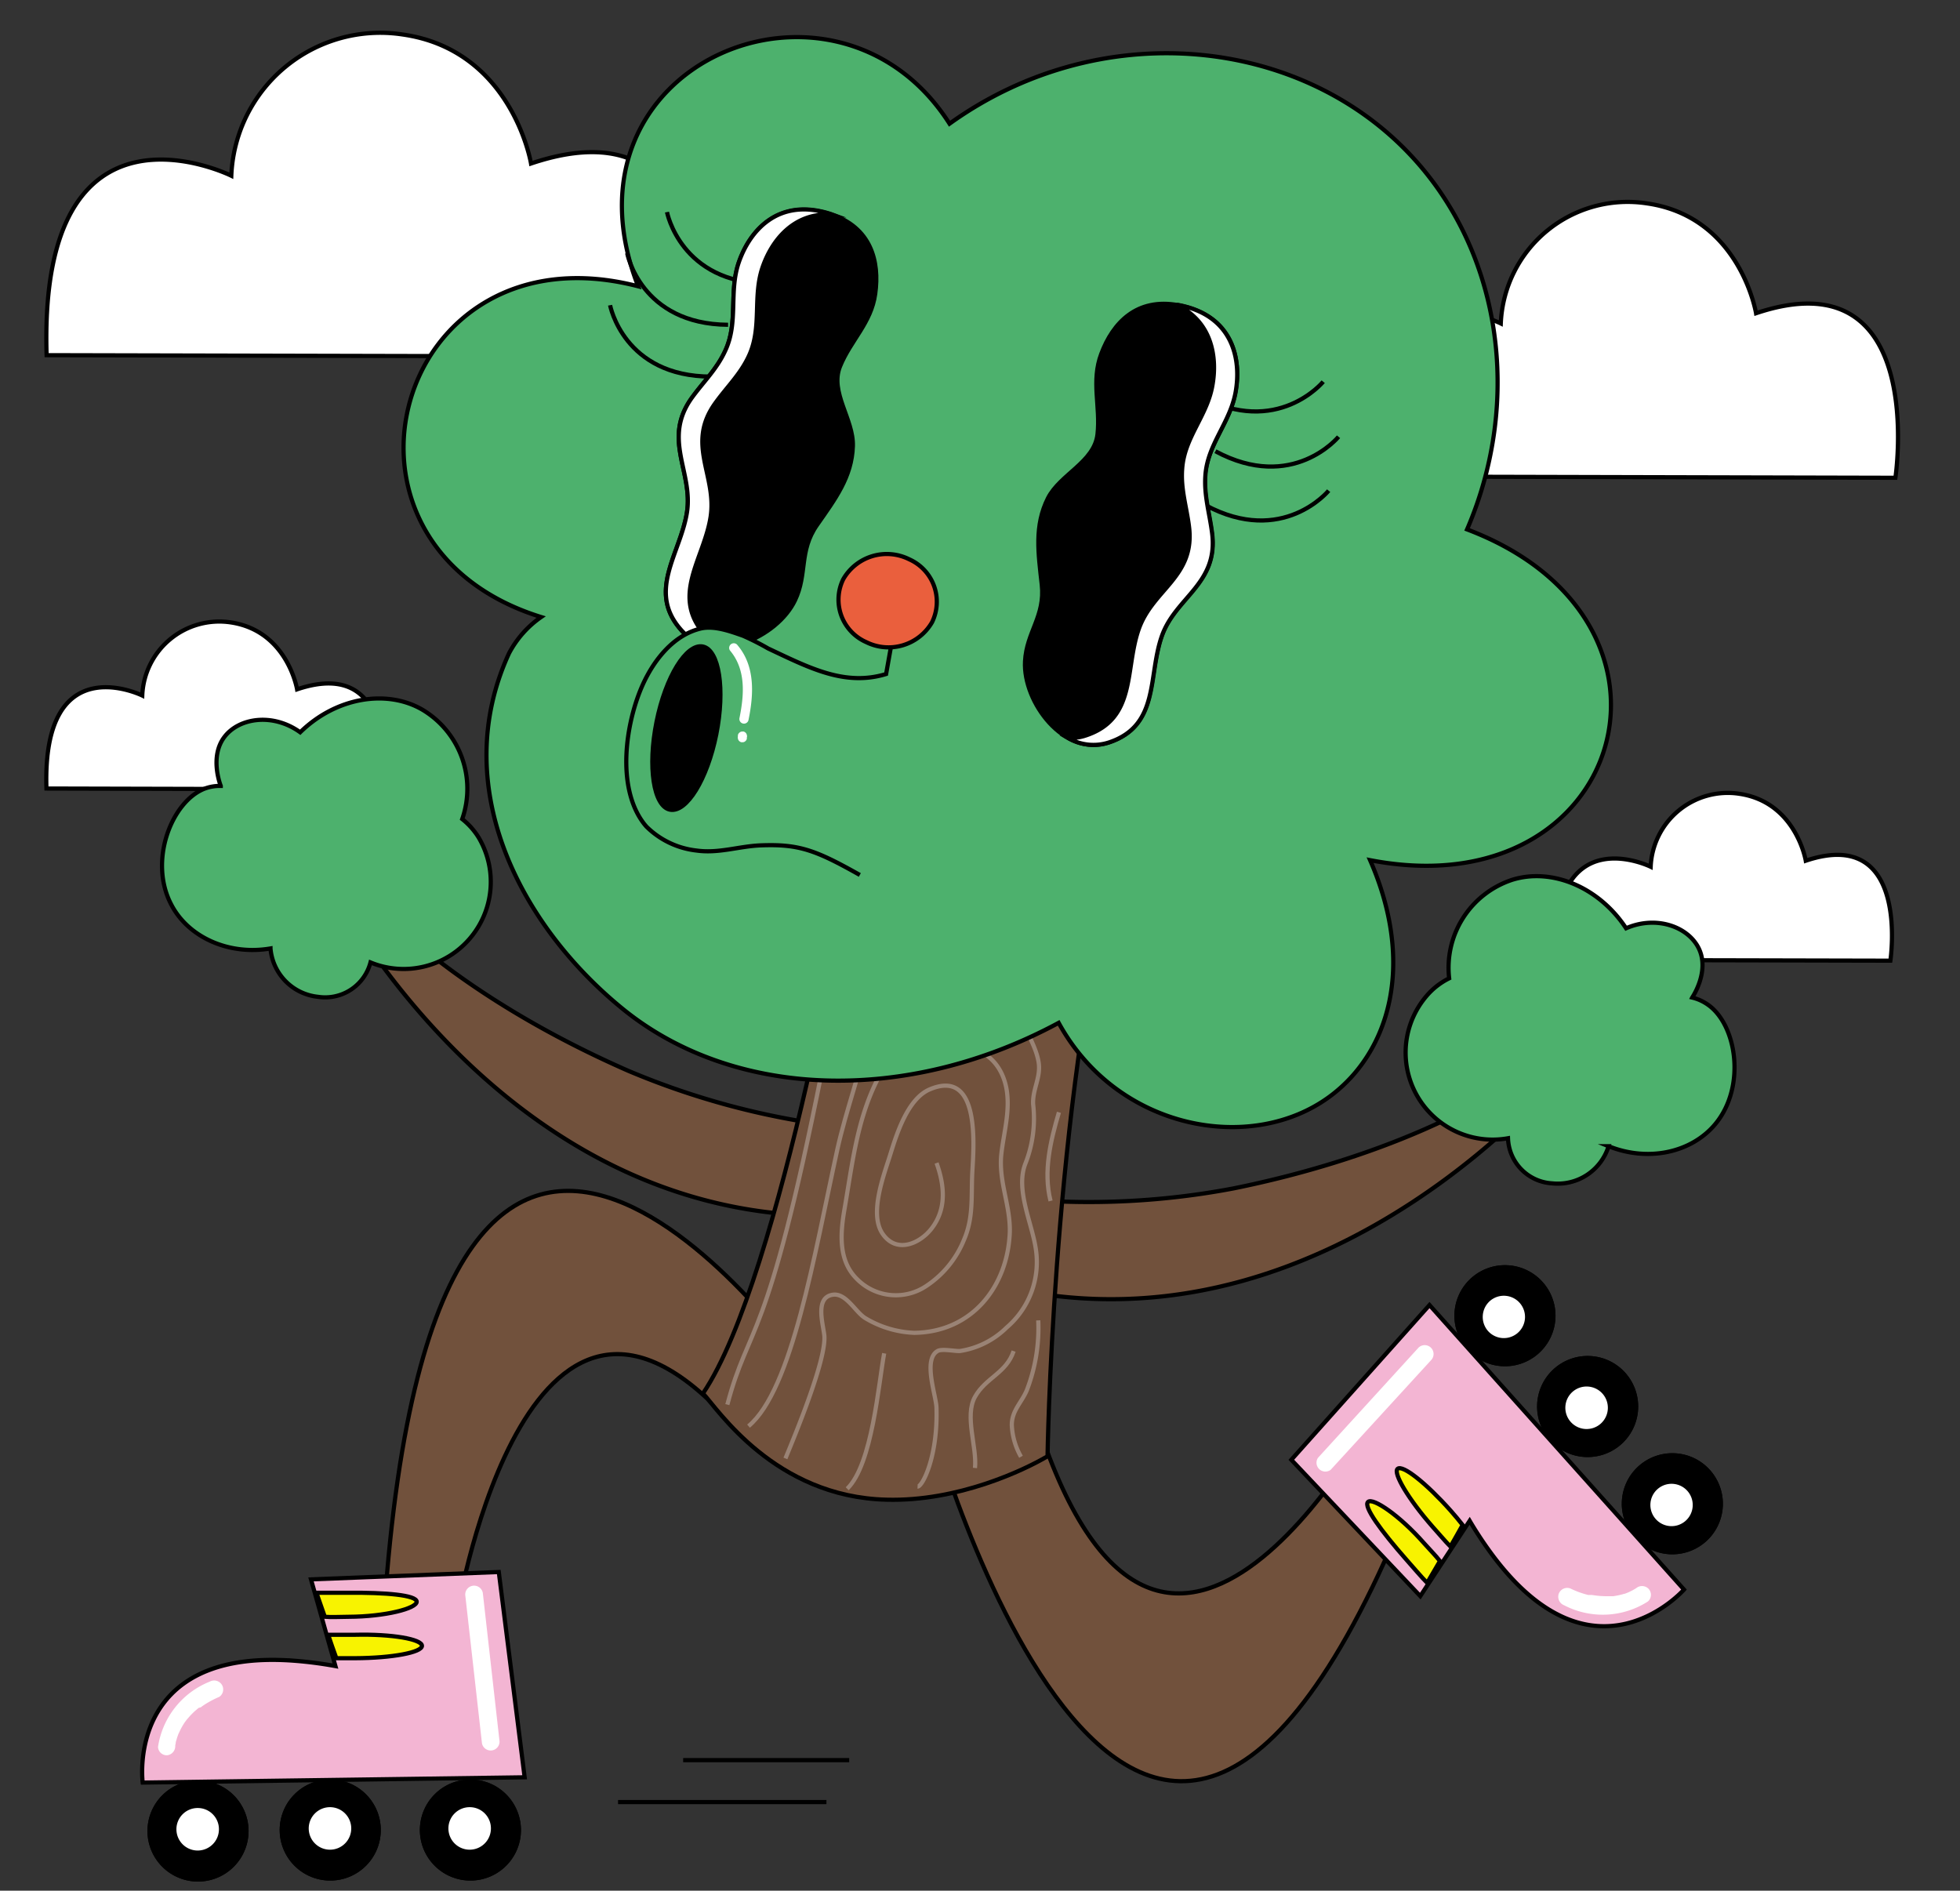 <svg xmlns="http://www.w3.org/2000/svg" viewBox="0 0 234.2 225.92"><rect x="0" y="0" width="234.2" height="225.92" fill="#333333" stroke="none"/><defs><style>.cls-1,.cls-7{fill:#fff;}.cls-1,.cls-10,.cls-2,.cls-3,.cls-4,.cls-5,.cls-6,.cls-8{stroke:#000;}.cls-1,.cls-10,.cls-2,.cls-3,.cls-4,.cls-5,.cls-6,.cls-8,.cls-9{stroke-miterlimit:10;stroke-width:0.5px;}.cls-2{fill:#71513c;}.cls-3,.cls-9{fill:none;}.cls-5{fill:#f3b5d3;}.cls-6{fill:#f8f300;}.cls-8{fill:#4db16d;}.cls-9{stroke:#9a8375;}.cls-10{fill:#ea5f3d;}</style></defs><g id="_02" data-name="02"><path class="cls-1" d="M5.57,42.44,83,42.62s4.7-31.24-19.55-23.08c0,0-2.24-13.56-15.35-15.42A17.81,17.81,0,0,0,27.64,21S4.56,9.54,5.57,42.44Z"/><path class="cls-1" d="M160.54,56.93l65.94.16s4-26.6-16.65-19.66c0,0-1.9-11.55-13.06-13.13a15.17,15.17,0,0,0-17.44,14.35S159.68,28.91,160.54,56.93Z"/><path class="cls-1" d="M185.82,114.7l40.06.09s2.44-16.16-10.11-11.94c0,0-1.16-7-7.94-8a9.22,9.22,0,0,0-10.59,8.72S185.3,97.68,185.82,114.7Z"/><path class="cls-1" d="M5.55,94.22l40.06.1S48,78.15,35.5,82.37c0,0-1.16-7-7.94-8A9.21,9.21,0,0,0,17,83.11S5,77.2,5.55,94.22Z"/><path class="cls-2" d="M96.29,163.42S52.21,100.3,45.92,192.29h8.8s8.6-51.16,33.76-20.93Z"/><path class="cls-3" d="M29.45,218.74A5.79,5.79,0,1,1,23.63,213,5.79,5.79,0,0,1,29.45,218.74Z"/><path class="cls-3" d="M26.41,218.57a2.79,2.79,0,1,1-2.8-2.78A2.78,2.78,0,0,1,26.41,218.57Z"/><path class="cls-4" d="M45.25,218.64a5.79,5.79,0,1,1-5.81-5.76A5.79,5.79,0,0,1,45.25,218.64Z"/><path class="cls-3" d="M42.22,218.47a2.79,2.79,0,1,1-2.8-2.78A2.79,2.79,0,0,1,42.22,218.47Z"/><path class="cls-4" d="M29.45,218.74A5.79,5.79,0,1,1,23.63,213,5.79,5.79,0,0,1,29.45,218.74Z"/><path class="cls-1" d="M26.41,218.57a2.79,2.79,0,1,1-2.8-2.78A2.78,2.78,0,0,1,26.41,218.57Z"/><path class="cls-4" d="M45.25,218.64a5.79,5.79,0,1,1-5.81-5.76A5.79,5.79,0,0,1,45.25,218.64Z"/><path class="cls-1" d="M42.22,218.47a2.79,2.79,0,1,1-2.8-2.78A2.79,2.79,0,0,1,42.22,218.47Z"/><path class="cls-4" d="M62,218.64a5.79,5.79,0,1,1-5.82-5.76A5.8,5.8,0,0,1,62,218.64Z"/><path class="cls-3" d="M58.91,218.47a2.79,2.79,0,1,1-2.8-2.78A2.78,2.78,0,0,1,58.91,218.47Z"/><path class="cls-4" d="M62,218.64a5.79,5.79,0,1,1-5.82-5.76A5.8,5.8,0,0,1,62,218.64Z"/><path class="cls-1" d="M58.91,218.47a2.79,2.79,0,1,1-2.8-2.78A2.78,2.78,0,0,1,58.91,218.47Z"/><path class="cls-5" d="M62.69,212.37,17.05,213s-2.14-16.07,18.09-14.56a47.59,47.59,0,0,1,4.94.64l-2.92-10.36,22.44-.88Z"/><path class="cls-6" d="M50.42,196.66c0,.79-3.55,1.46-8,1.48-.77,0-1.52,0-2.23,0l-.5-1.4-.48-1.4c.75,0,2.37,0,3.2,0C46.85,195.23,50.42,195.87,50.42,196.66Z"/><path class="cls-6" d="M49.79,191.39c0,.8-3.73,1.78-8.13,1.8-.88,0-2.06.07-2.85,0l-1-2.87c.83,0,2.86,0,3.8,0C46.05,190.28,49.78,190.59,49.79,191.39Z"/><path class="cls-7" d="M26.51,201.31a1.09,1.09,0,0,0-1.45-.37,10,10,0,0,0-6.18,7.8,1.05,1.05,0,0,0,1.06,1,1.09,1.09,0,0,0,1-1.06c0,.22,0-.11,0-.12l.06-.3c0-.16.08-.32.12-.48s.13-.39.19-.57l0,0v0l.11-.23a8,8,0,0,1,.54-1,2.2,2.2,0,0,1,.17-.25l.1-.14q.17-.21.33-.39a8.3,8.3,0,0,1,.78-.79l.39-.33L24,204l.2-.15a11.47,11.47,0,0,1,2-1.09A1.07,1.07,0,0,0,26.51,201.31Z"/><path class="cls-7" d="M55.59,190.57l2,17.74a1.06,1.06,0,0,0,2.1-.23l-2-17.75A1.06,1.06,0,0,0,55.59,190.57Z"/><path class="cls-2" d="M110.94,169s25.91,94.29,59.15,6.3l-5.6-6.53s-26.72,50.16-41.62-2.3Z"/><path class="cls-3" d="M185.88,163.72a5.79,5.79,0,1,1-.52,8.17A5.79,5.79,0,0,1,185.88,163.72Z"/><path class="cls-3" d="M187.74,166.12a2.79,2.79,0,1,1-.25,3.94A2.79,2.79,0,0,1,187.74,166.12Z"/><path class="cls-4" d="M176,152.87a5.79,5.79,0,1,1-.52,8.17A5.79,5.79,0,0,1,176,152.87Z"/><path class="cls-3" d="M177.86,155.27a2.78,2.78,0,1,1-.25,3.93A2.8,2.8,0,0,1,177.86,155.27Z"/><path class="cls-4" d="M185.88,163.72a5.79,5.79,0,1,1-.52,8.17A5.79,5.79,0,0,1,185.88,163.72Z"/><path class="cls-1" d="M187.74,166.12a2.79,2.79,0,1,1-.25,3.94A2.79,2.79,0,0,1,187.74,166.12Z"/><path class="cls-3" d="M196,175.34a5.79,5.79,0,1,1-.52,8.17A5.79,5.79,0,0,1,196,175.34Z"/><path class="cls-3" d="M197.9,177.74a2.78,2.78,0,1,1-.25,3.93A2.78,2.78,0,0,1,197.9,177.74Z"/><path class="cls-4" d="M196,175.34a5.79,5.79,0,1,1-.52,8.17A5.79,5.79,0,0,1,196,175.34Z"/><path class="cls-1" d="M197.9,177.74a2.78,2.78,0,1,1-.25,3.93A2.78,2.78,0,0,1,197.9,177.74Z"/><path class="cls-4" d="M176,152.87a5.79,5.79,0,1,1-.52,8.17A5.79,5.79,0,0,1,176,152.87Z"/><path class="cls-1" d="M177.86,155.27a2.78,2.78,0,1,1-.25,3.93A2.8,2.8,0,0,1,177.86,155.27Z"/><path class="cls-5" d="M170.81,155.94l30.41,34s-10.69,12.17-22.85-4.07a46,46,0,0,1-2.76-4.15l-5.9,9L154.3,174.43Z"/><path class="cls-6" d="M167,175.51c.6-.52,3.43,1.73,6.34,5,.51.58,1,1.16,1.43,1.71l-.73,1.3-.73,1.28c-.53-.53-1.59-1.77-2.14-2.38C168.29,179.14,166.43,176,167,175.51Z"/><path class="cls-6" d="M163.47,179.46c.59-.53,3.79,1.64,6.69,4.94.59.67,1.41,1.5,1.9,2.13l-1.53,2.61c-.59-.59-1.91-2.13-2.53-2.83C165.09,183,162.86,180,163.47,179.46Z"/><path class="cls-7" d="M186.24,190.48a1.1,1.1,0,0,0,.67,1.34,10,10,0,0,0,10-.46,1.06,1.06,0,0,0,.09-1.5,1.09,1.09,0,0,0-1.49-.09c.18-.12-.09.06-.1.06l-.27.16-.44.22c-.19.09-.37.16-.56.23l-.05,0h0l-.24.07a9.38,9.38,0,0,1-1.08.22l-.29,0-.18,0h-.51a10,10,0,0,1-1.1-.08l-.51-.07-.17,0-.25,0a10.67,10.67,0,0,1-2.11-.77A1.08,1.08,0,0,0,186.24,190.48Z"/><path class="cls-7" d="M159,175.63l12.06-13.17a1.06,1.06,0,0,0-1.56-1.43L157.48,174.2A1.06,1.06,0,0,0,159,175.63Z"/><path class="cls-2" d="M39.36,105.48S58.62,144,96.82,145.24l2.69-10.71A92.5,92.5,0,0,1,75,127.92c-15.94-7-27.7-16-33.53-23.73C41.43,104.12,39.45,105.48,39.36,105.48Z"/><path class="cls-8" d="M55.23,97.87A11,11,0,0,0,50.4,84.76c-4.25-2.42-10.27-1.43-14.53,2.74-3.26-2.35-7.34-1.75-9.08.59s-.49,5.62-.41,5.82a5.2,5.2,0,0,0-1.94.33c-3.92,1.53-6.71,8.59-4,13.8,2,3.93,6.88,6.15,11.88,5.29A6.36,6.36,0,0,0,38,119.11,5.6,5.6,0,0,0,44.27,115a10.41,10.41,0,0,0,12.92-14.93A8.47,8.47,0,0,0,55.23,97.87Z"/><path class="cls-2" d="M187,127.74S160,161.28,122.4,154.28l-.33-11A92.51,92.51,0,0,0,147.41,142c17.07-3.46,30.49-9.74,37.83-16C185.3,126,187,127.71,187,127.74Z"/><path class="cls-8" d="M173.16,116.9a11.06,11.06,0,0,1,7.53-11.77c4.67-1.46,10.33.81,13.61,5.79,3.68-1.6,7.54-.14,8.74,2.52s-.73,5.59-.84,5.76A5.41,5.41,0,0,1,204,120c3.5,2.33,4.71,9.82.95,14.33-2.84,3.4-8,4.54-12.74,2.63a6.36,6.36,0,0,1-6.74,4.44,5.6,5.6,0,0,1-5.28-5.39,10.4,10.4,0,0,1-9.42-17.35A8.5,8.5,0,0,1,173.16,116.9Z"/><path class="cls-2" d="M84,166.5C93.41,152.58,101.72,103,101.72,103l30.69,3.28c-6.68,29.6-7.24,67.73-7.24,67.73-2.82,1.67-10.72,5.42-19.23,5.19C92.56,178.87,85.75,168.36,84,166.5Z"/><path class="cls-9" d="M105.84,109.3c-1.08,4.55-1.18,9.19-2,13.76-.93,4.87-2.74,9.53-3.8,14.35-2.75,12.53-5.37,28.64-10.6,33"/><path class="cls-9" d="M109.08,109.9c.62,6.56-1.56,13.61-4.38,19.39-2.34,4.78-2.89,10-3.79,15.18-.49,2.84-.77,6.06,1.41,8.28a6.53,6.53,0,0,0,8.23,1,12,12,0,0,0,4.63-5.59c1.17-2.69.85-5.2,1-8.07.17-3.1,1-12.53-5.11-9.91-2.6,1.12-3.92,5.28-4.67,7.71s-2.61,7.15-.92,9.56,4.48,1.11,5.84-.66c1.83-2.38,1.53-5.18.59-7.82"/><path class="cls-9" d="M110.34,126.29c4-2.43,9-1.28,9.93,3.84.45,2.59-.31,5.12-.61,7.68-.39,3.29,1.09,6.2,1,9.45-.26,6.48-4.52,11.91-11.41,12a12.24,12.24,0,0,1-5.91-1.79c-1.16-.75-2.26-3-3.84-2.76-2.16.33-1.14,3.5-1,4.89.25,2.89-3.55,12-4.65,14.67"/><path class="cls-9" d="M105.65,161.71c-.68,3.63-1.42,13.29-4.42,16.18"/><path class="cls-9" d="M114.47,122.92c2-1.71,1.23-4.58,1.43-6.81.17-1.88.3-4.77,1.28-6.42"/><path class="cls-9" d="M125.59,108.79c-3.29,3.46-5.17,8.34-3.49,13,.62,1.71,1.69,3.3,2,5.11s-.75,3.26-.65,5.06a14.69,14.69,0,0,1-.93,7.09c-1.21,3.11.79,7.06,1.25,10.19a10.28,10.28,0,0,1-3.49,9.39,10.1,10.1,0,0,1-5.56,2.8c-.56.05-2.16-.3-2.68,0-1.79,1-.19,5.28-.14,6.77.18,5.85-1.68,9.46-2.26,9.43"/><path class="cls-9" d="M121.12,161.44c-.87,2.64-3.34,3.17-4.62,5.47s.26,6,0,8.5"/><path class="cls-9" d="M98.2,128.05c-6.61,33.18-8.67,29.88-11.29,39.79"/><path class="cls-9" d="M126.53,132.91c-1,3.41-1.89,7.05-1,10.59"/><path class="cls-9" d="M122,174.07a8.39,8.39,0,0,1-1.1-3.8c0-1.71,1.16-2.66,1.79-4.14a20.6,20.6,0,0,0,1.37-8.36"/><path class="cls-8" d="M175.3,63.26c6.72-15.61,4-33.39-6.86-44.84C155,4.21,131.25,2,113.46,14.78,99.91-6.49,65.87,7.54,76.25,34.21,47.17,26.67,36.56,65,64.66,73.73a12.18,12.18,0,0,0-3.84,4.34C53.56,93.84,62,110.34,74.2,120.38c13.32,11,34.13,11.64,52.3,1.84,7,12.8,23,15.73,32.38,8.81,7.05-5.19,10.34-15.66,4.83-28.25C194.12,108.68,204.24,74.2,175.3,63.26Z"/><path class="cls-3" d="M72.9,36.47S74.5,45,85,45"/><path class="cls-3" d="M74.94,30.25S76.55,38.74,87,38.81"/><path class="cls-3" d="M79.7,25.34s1.61,8.5,12.09,8.57"/><path class="cls-4" d="M99.25,25.6c4.82,1.56,5.88,5.6,5.33,9.52-.48,3.48-2.94,5.55-4.2,8.65s1.64,6.33,1.53,9.54c-.12,3.69-2.11,6.31-4.29,9.43s-1.12,5.85-2.63,9c-2.09,4.39-9.6,7.84-13.45,3.7-4.35-4.69-.27-9.16.54-14.19.79-4.87-3-8.74.59-13.68,1.39-1.94,3-3.45,4-5.65,1.56-3.4.41-7,1.6-10.5C89.53,27.67,92.93,23.55,99.25,25.6Z"/><path class="cls-1" d="M82.08,61.26c-.81,5-4.9,9.49-.54,14.18a5.93,5.93,0,0,0,4.57,1.88A5.33,5.33,0,0,1,84.37,76c-4.36-4.68-.27-9.16.53-14.18s-3-8.74.6-13.69c1.39-1.93,3-3.44,4-5.63,1.57-3.41.42-7,1.6-10.51,1.08-3.2,3.7-6.65,8.35-6.35l-.19-.07c-6.32-2.05-9.72,2.07-11,5.83-1.19,3.54,0,7.1-1.6,10.5-1,2.2-2.6,3.71-4,5.64C79.11,52.52,82.86,56.39,82.08,61.26Z"/><path class="cls-3" d="M158.76,58.63s-5.48,6.69-14.71,1.74"/><path class="cls-3" d="M159.94,52.19s-5.47,6.69-14.71,1.73"/><path class="cls-3" d="M158.11,45.61s-5.48,6.68-14.71,1.73"/><path class="cls-4" d="M140.82,36.47c-5-.93-7.84,2.1-9.23,5.81-1.24,3.29-.08,6.28-.45,9.61s-4.47,4.78-5.92,7.64c-1.65,3.3-1.16,6.55-.74,10.33s-1.82,5.67-2,9.17c-.26,4.86,4.68,11.48,10,9.69,6.07-2,4.62-7.92,6.32-12.72s6.79-6.25,6-12.3c-.29-2.36-1-4.45-.81-6.86.26-3.74,3-6.32,3.63-10C148.37,42.94,147.35,37.7,140.82,36.47Z"/><path class="cls-1" d="M138.83,76c-1.69,4.8-.24,10.68-6.31,12.71a6,6,0,0,1-4.92-.54,5.59,5.59,0,0,0,2.15-.29c6.07-2,4.63-7.91,6.32-12.71s6.79-6.26,6-12.3c-.3-2.36-1-4.46-.81-6.86.25-3.74,3-6.32,3.62-10,.59-3.33-.06-7.61-4.29-9.57a1.23,1.23,0,0,1,.2,0c6.53,1.23,7.55,6.47,6.86,10.38-.65,3.68-3.37,6.25-3.62,10-.17,2.41.5,4.5.8,6.86C145.62,69.75,140.47,71.35,138.83,76Z"/><path class="cls-8" d="M102.74,104.55c-5.32-3-7.29-3.7-11.77-3.54-2.64.09-5.08,1-7.75.62a10.1,10.1,0,0,1-6-2.88c-.09-.11-.19-.22-.28-.34-3.32-4.33-2.2-12-.15-16.57,1.35-3,3.72-6,7-6.75,1.59-.34,3.47.34,5,.88a30.93,30.93,0,0,1,3,1.52c4.88,2.29,9.14,4.56,14.09,3.05L107,74.26"/><path class="cls-4" d="M85.59,87.75c-1.08,5.38-3.55,9.39-5.53,9s-2.69-5.13-1.61-10.5,3.55-9.38,5.52-9S86.66,82.38,85.59,87.75Z"/><path class="cls-7" d="M88.14,77.11a.55.55,0,1,0-.92.61c1.94,2.3,1.7,5.31,1.14,8.08a.55.55,0,0,0,1.08.23C90.06,83,90.26,79.63,88.14,77.11Z"/><path class="cls-7" d="M89.25,87.87a.48.48,0,0,0-.07-.2.36.36,0,0,0-.14-.16.47.47,0,0,0-.2-.1l-.15,0a.56.56,0,0,0-.27.08l-.11.09a.6.6,0,0,0-.14.26l0,.16a.41.41,0,0,0,0,.22.4.4,0,0,0,.07.21.43.43,0,0,0,.14.16.47.47,0,0,0,.2.1h.14a.5.5,0,0,0,.27-.07l.11-.09a.55.55,0,0,0,.14-.26l0-.16A.36.36,0,0,0,89.25,87.87Z"/><path class="cls-10" d="M100.76,69.21a5.54,5.54,0,0,0,2.73,7.51,6,6,0,0,0,7.88-2.37,5.55,5.55,0,0,0-2.73-7.52A6,6,0,0,0,100.76,69.21Z"/><line class="cls-3" x1="81.63" y1="210.32" x2="101.47" y2="210.32"/><line class="cls-3" x1="73.85" y1="215.33" x2="98.75" y2="215.33"/></g></svg>